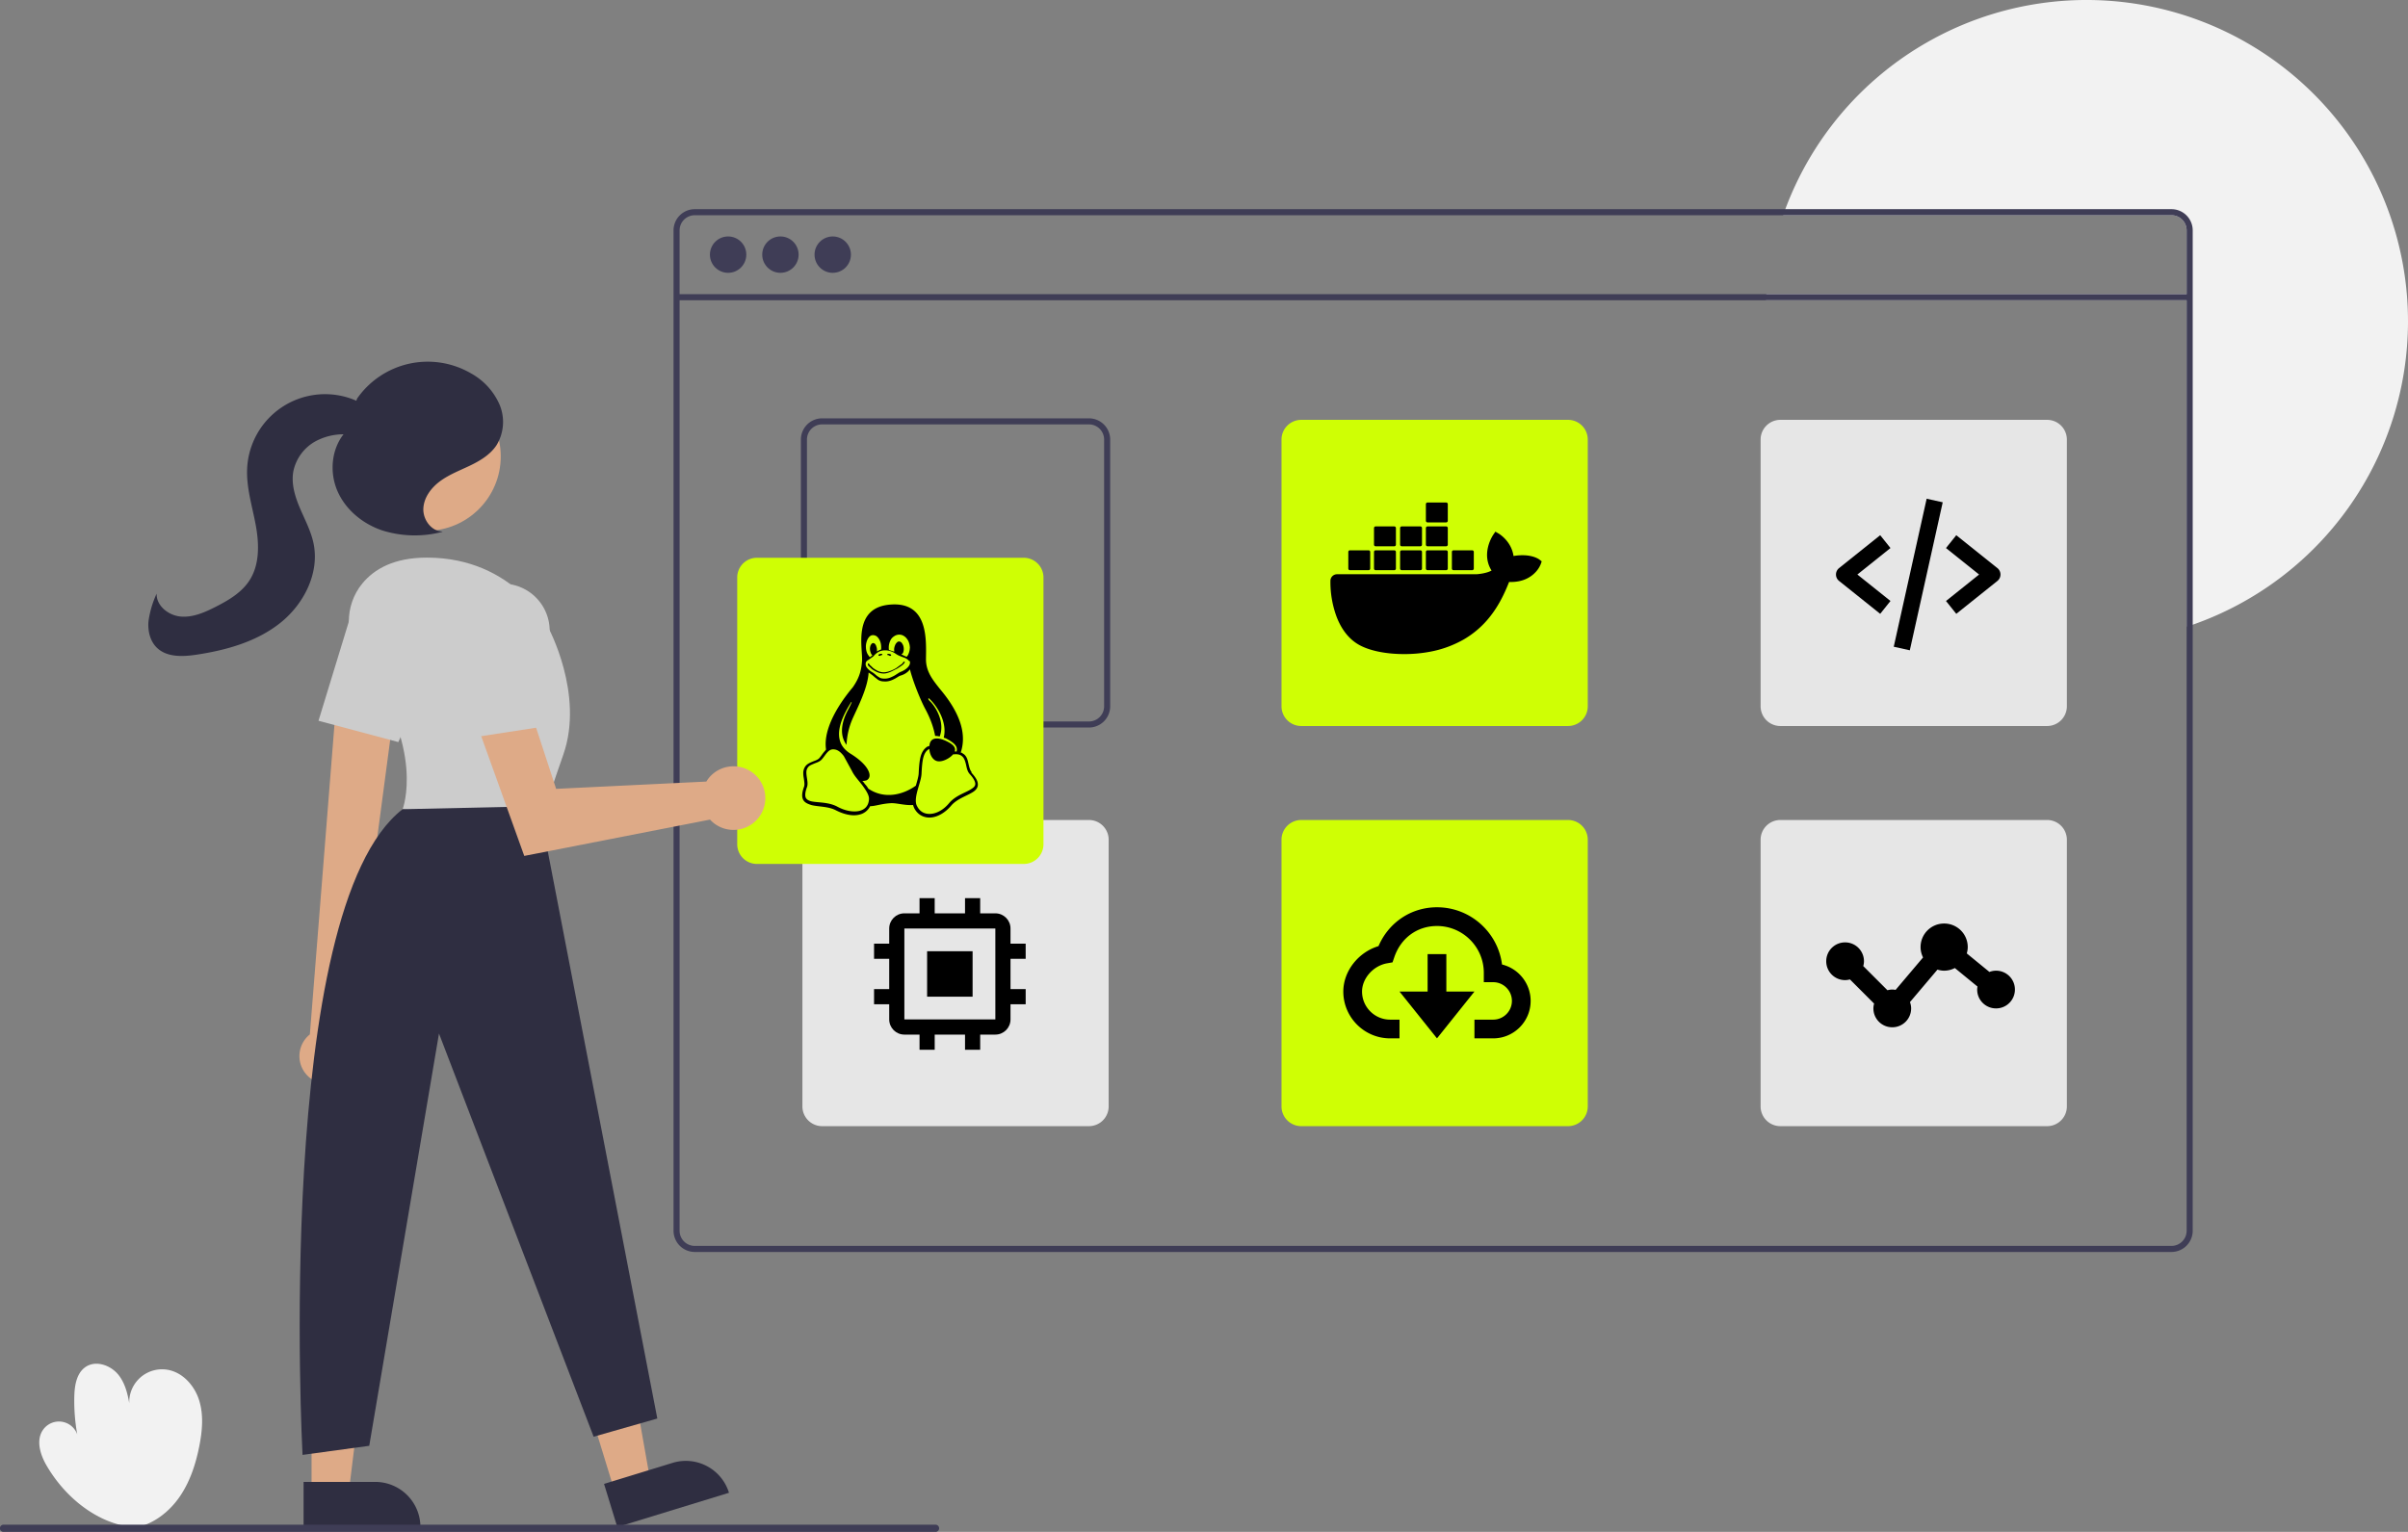 <?xml version="1.0" encoding="UTF-8" standalone="no"?>
<svg
   data-name="Layer 1"
   width="794.122"
   height="505.345"
   viewBox="0 0 794.122 505.345"
   version="1.1"
   id="svg22"
   sodipodi:docname="undraw_portfolio_update_re_jqnp.svg"
   xml:space="preserve"
   inkscape:version="1.3.2 (091e20e, 2023-11-25)"
   xmlns:inkscape="http://www.inkscape.org/namespaces/inkscape"
   xmlns:sodipodi="http://sodipodi.sourceforge.net/DTD/sodipodi-0.dtd"
   xmlns="http://www.w3.org/2000/svg"
   xmlns:svg="http://www.w3.org/2000/svg"><rect x="0" y="0" width="794.122" height="505.345" fill="#808080" stroke="none"/><defs
     id="defs22" /><sodipodi:namedview
     id="namedview22"
     pagecolor="#ffffff"
     bordercolor="#000000"
     borderopacity="0.25"
     inkscape:showpageshadow="2"
     inkscape:pageopacity="0.0"
     inkscape:pagecheckerboard="0"
     inkscape:deskcolor="#d1d1d1"
     inkscape:zoom="0.96102398"
     inkscape:cx="392.81018"
     inkscape:cy="321.53204"
     inkscape:window-width="1728"
     inkscape:window-height="1387"
     inkscape:window-x="0"
     inkscape:window-y="25"
     inkscape:window-maximized="0"
     inkscape:current-layer="svg22" /><path
     d="M247.458,701.198c-12.251-1.008-23.067-9.871-29.218-20.514-2.063-3.569-3.476-8.251-1.14-11.647a6.409,6.409,0,0,1,11.315,1.471,62.045,62.045,0,0,1-.965-12.641c.094-3.586.772-7.641,3.754-9.635,3.459-2.313,8.445-.477,10.962,2.838s3.199,7.627,3.803,11.744a10.83,10.83,0,0,1,12.039-13.657c5.067.765,9.036,5.152,10.585,10.036s1.065,10.181.068,15.207c-1.169,5.894-3.066,11.741-6.481,16.684s-8.488,8.929-14.374,10.138Z"
     fill="#f2f2f2"
     id="path1"
     transform="translate(-202.939 -197.327)" /><path
     d="M997.061,303.327a106.034,106.034,0,0,1-71,100.08c-.66.23-1.33.46-2,.67v-107.71h-138.77c.04-.67.09-1.34.15-2H924.061v-21.04a5.002,5.002,0,0,0-5-5H790.981c.23-.67.47-1.34.73-2a106.01,106.01,0,0,1,205.35,37Z"
     fill="#f2f2f2"
     id="path2"
     transform="translate(-202.939 -197.327)" /><path
     d="M919.061,266.327h-487a7.008,7.008,0,0,0-7,7v330a7.008,7.008,0,0,0,7,7h487a7.008,7.008,0,0,0,7-7v-330A7.008,7.008,0,0,0,919.061,266.327Zm5,337a5.002,5.002,0,0,1-5,5h-487a5.002,5.002,0,0,1-5-5v-330a5.002,5.002,0,0,1,5-5h487a5.002,5.002,0,0,1,5,5Z"
     fill="#3f3d56"
     id="path3"
     transform="translate(-202.939 -197.327)" /><rect
     x="223.122"
     y="97.04"
     width="499"
     height="2"
     fill="#3f3d56"
     id="rect3" /><circle
     cx="240.122"
     cy="84"
     r="6"
     fill="#3f3d56"
     id="circle3" /><circle
     cx="257.372"
     cy="84"
     r="6"
     fill="#3f3d56"
     id="circle4" /><circle
     cx="274.622"
     cy="84"
     r="6"
     fill="#3f3d56"
     id="circle5" /><path
     d="M562.061,335.327h-88a7.008,7.008,0,0,0-7,7v88a7.008,7.008,0,0,0,7,7h88a7.008,7.008,0,0,0,7-7v-88A7.008,7.008,0,0,0,562.061,335.327Zm5,95a5.002,5.002,0,0,1-5,5h-88a5.002,5.002,0,0,1-5-5v-88a5.002,5.002,0,0,1,5-5h88a5.002,5.002,0,0,1,5,5Z"
     fill="#3f3d56"
     id="path5"
     transform="translate(-202.939 -197.327)" /><path
     d="M720.061,335.827h-88a6.513,6.513,0,0,0-6.5,6.5v88a6.513,6.513,0,0,0,6.5,6.5h88a6.513,6.513,0,0,0,6.5-6.5v-88A6.513,6.513,0,0,0,720.061,335.827Z"
     fill="#cfff04"
     id="path6"
     transform="translate(-202.939 -197.327)" /><path
     d="M878.061,335.827h-88a6.513,6.513,0,0,0-6.5,6.5v88a6.513,6.513,0,0,0,6.5,6.5h88a6.513,6.513,0,0,0,6.5-6.5v-88A6.513,6.513,0,0,0,878.061,335.827Z"
     fill="#e6e6e6"
     id="path7"
     transform="translate(-202.939 -197.327)" /><path
     d="M562.061,467.827h-88a6.513,6.513,0,0,0-6.5,6.5v88a6.513,6.513,0,0,0,6.5,6.5h88a6.513,6.513,0,0,0,6.5-6.5v-88A6.513,6.513,0,0,0,562.061,467.827Z"
     fill="#e6e6e6"
     id="path8"
     transform="translate(-202.939 -197.327)" /><path
     d="M720.061,467.827h-88a6.513,6.513,0,0,0-6.5,6.5v88a6.513,6.513,0,0,0,6.5,6.5h88a6.513,6.513,0,0,0,6.5-6.5v-88A6.513,6.513,0,0,0,720.061,467.827Z"
     fill="#cfff04"
     id="path9"
     transform="translate(-202.939 -197.327)" /><path
     d="M878.061,467.827h-88a6.513,6.513,0,0,0-6.5,6.5v88a6.513,6.513,0,0,0,6.5,6.5h88a6.513,6.513,0,0,0,6.5-6.5v-88A6.513,6.513,0,0,0,878.061,467.827Z"
     fill="#e6e6e6"
     id="path10"
     transform="translate(-202.939 -197.327)" /><path
     d="M540.561,482.327h-88a6.507,6.507,0,0,1-6.5-6.5v-88a6.507,6.507,0,0,1,6.5-6.5h88a6.507,6.507,0,0,1,6.5,6.5v88A6.507,6.507,0,0,1,540.561,482.327Z"
     fill="#cfff04"
     id="path11"
     transform="translate(-202.939 -197.327)" /><polygon
     points="202.746 492.088 214.466 488.491 206.17 441.573 188.872 446.881 202.746 492.088"
     fill="#a0616a"
     id="polygon11"
     style="fill:#deaa87" /><path
     d="M403.482,680.858h38.531a0,0,0,0,1,0,0v14.887a0,0,0,0,1,0,0H418.369A14.887,14.887,0,0,1,403.482,680.858v0A0,0,0,0,1,403.482,680.858Z"
     fill="#2f2e41"
     id="path12"
     transform="translate(825.891 1024.957) rotate(162.939)" /><polygon
     points="102.748 492.358 115.008 492.357 120.84 445.069 102.746 445.07 102.748 492.358"
     fill="#a0616a"
     id="polygon12"
     style="fill:#deaa87" /><path
     d="M303.06,686.182h38.531a0,0,0,0,1,0,0v14.887a0,0,0,0,1,0,0H317.947A14.887,14.887,0,0,1,303.06,686.182v0a0,0,0,0,1,0,0Z"
     fill="#2f2e41"
     id="path13"
     transform="translate(441.743 1189.908) rotate(179.997)" /><path
     d="M304.807,552.608a9.162,9.162,0,0,1,.318-14.046l9.505-119.695,19.331,4.83L318.484,540.456a9.212,9.212,0,0,1-13.677,12.152Z"
     fill="#a0616a"
     id="path14"
     transform="translate(-202.939 -197.327)"
     style="fill:#deaa87" /><circle
     cx="140.579"
     cy="150.555"
     r="24.561"
     fill="#a0616a"
     id="circle14"
     style="fill:#deaa87" /><path
     d="M322.162,415.186c-5.542-7.608-5.713-18.087.257-25.364,3.896-4.749,10.412-8.55,21.292-8.55,29,0,40,23,40,23s12,22,5,42-7,22-7,22l-46-4S343.471,444.441,322.162,415.186Z"
     fill="#ccc"
     id="path15"
     transform="translate(-202.939 -197.327)" /><path
     d="M307.977,435.095l9.91-32.421a15.502,15.502,0,0,1,21.93-9.245h0a15.53,15.53,0,0,1,7.088,20.01L334.306,442.13Z"
     fill="#ccc"
     id="path16"
     transform="translate(-202.939 -197.327)" /><path
     d="M380.711,463.272l39,202-21,6-51-133-23,136-22,3s-9.65-179.945,33-213Z"
     fill="#2f2e41"
     id="path17"
     transform="translate(-202.939 -197.327)" /><path
     d="M436.842,453.805a10.527,10.527,0,0,0-.963,1.349l-49.535,2.402-9.538-29.12-16.562,7.871,15.588,43.371,61.262-11.981a10.496,10.496,0,1,0-.252-13.893Z"
     fill="#a0616a"
     id="path18"
     transform="translate(-202.939 -197.327)"
     style="fill:#deaa87" /><path
     d="M353.314,407.177a15.501,15.501,0,0,1,16.362-17.282h0a15.53,15.53,0,0,1,14.535,15.472v31.335l-26.936,4.145Z"
     fill="#ccc"
     id="path19"
     transform="translate(-202.939 -197.327)" /><path
     d="M348.92,372.666c-3.686-.016-6.53-3.897-6.365-7.58s2.639-6.923,5.619-9.093,6.475-3.492,9.798-5.087,6.617-3.586,8.669-6.648a14.716,14.716,0,0,0,1.023-13.504,21.669,21.669,0,0,0-9.333-10.224,28.378,28.378,0,0,0-37.607,8.25l-4.208,11.458c-4.288,5.156-4.968,12.813-2.332,18.98s8.248,10.806,14.581,13.011a35.794,35.794,0,0,0,19.841.595"
     fill="#2f2e41"
     id="path20"
     transform="translate(-202.939 -197.327)" /><path
     d="M326.473,334.506c-1.809-2.899-4.944-4.743-8.186-5.825a25.724,25.724,0,0,0-33.832,23.003c-.344,6.314,1.634,12.489,2.795,18.705s1.393,13.082-2.034,18.396c-2.611,4.048-6.964,6.596-11.261,8.773-3.581,1.814-7.455,3.516-11.453,3.154s-8.016-3.528-7.91-7.541a32.054,32.054,0,0,0-2.682,9.08c-.281,3.156.497,6.561,2.776,8.762,3.313,3.199,8.563,2.965,13.116,2.274,9.857-1.494,19.838-4.295,27.626-10.52s12.955-16.475,10.904-26.231c-.857-4.075-2.87-7.796-4.497-11.63s-2.897-8.027-2.15-12.124a14.735,14.735,0,0,1,7.493-9.982,19.601,19.601,0,0,1,12.523-1.899c2.799.459,6.294,1.173,7.954-1.127a4.508,4.508,0,0,0-.094-4.809,13.248,13.248,0,0,0-3.593-3.56"
     fill="#2f2e41"
     id="path21"
     transform="translate(-202.939 -197.327)" /><path
     d="M511.424,702.673h-307.294a1.191,1.191,0,1,1,0-2.381h307.294a1.191,1.191,0,1,1,0,2.381Z"
     fill="#3f3d56"
     id="path22"
     transform="translate(-202.939 -197.327)" /><path
     d="m 294.992,199.381 c -0.454,0 -0.923,0.024 -1.406,0.061 -12.382,0.976 -9.098,14.084 -9.288,18.453 -0.223,3.2 -0.879,5.722 -3.076,8.849 -2.593,3.079 -6.232,8.057 -7.958,13.246 -0.815,2.438 -1.201,4.934 -0.841,7.293 a 1.242,1.242 0 0 0 -0.322,0.396 c -0.762,0.785 -1.318,1.758 -1.943,2.458 -0.583,0.583 -1.421,0.782 -2.335,1.172 -0.917,0.398 -1.928,0.788 -2.531,1.992 -0.264,0.554 -0.398,1.154 -0.387,1.764 0,0.583 0.079,1.172 0.161,1.57 0.17,1.169 0.34,2.133 0.117,2.842 -0.73,1.992 -0.82,3.355 -0.311,4.348 0.51,0.979 1.568,1.377 2.754,1.761 2.373,0.586 5.596,0.396 8.128,1.758 2.713,1.365 5.467,1.963 7.665,1.377 1.541,-0.34 2.842,-1.36 3.539,-2.772 1.72,-0.009 3.604,-0.788 6.622,-0.979 2.048,-0.17 4.612,0.782 7.551,0.586 0.073,0.393 0.185,0.58 0.334,0.976 l 0.009,0.009 c 1.146,2.28 3.261,3.317 5.52,3.138 2.259,-0.176 4.665,-1.57 6.613,-3.827 1.849,-2.241 4.931,-3.176 6.967,-4.404 1.02,-0.583 1.843,-1.374 1.902,-2.499 0.067,-1.172 -0.586,-2.376 -2.092,-4.032 v -0.284 l -0.009,-0.009 c -0.498,-0.586 -0.733,-1.568 -0.99,-2.713 -0.249,-1.175 -0.533,-2.303 -1.442,-3.065 h -0.009 c -0.173,-0.158 -0.36,-0.196 -0.551,-0.396 a 1.046,1.046 0 0 0 -0.557,-0.188 c 1.263,-3.744 0.774,-7.471 -0.507,-10.823 -1.562,-4.131 -4.292,-7.729 -6.373,-10.205 -2.332,-2.945 -4.618,-5.734 -4.571,-9.868 0.076,-6.305 0.691,-17.97 -10.384,-17.987 z m 1.55,9.977 h 0.038 c 0.624,0 1.16,0.182 1.711,0.58 0.557,0.396 0.967,0.973 1.283,1.562 0.308,0.759 0.463,1.345 0.486,2.121 0,-0.059 0.018,-0.117 0.018,-0.176 v 0.308 a 0.252,0.252 0 0 1 -0.012,-0.061 l -0.012,-0.07 a 5.294,5.294 0 0 1 -0.439,2.069 2.792,2.792 0 0 1 -0.624,0.982 2.08,2.08 0 0 0 -0.258,-0.123 c -0.305,-0.132 -0.58,-0.188 -0.832,-0.39 a 3.844,3.844 0 0 0 -0.645,-0.193 c 0.146,-0.176 0.428,-0.39 0.536,-0.58 0.155,-0.375 0.24,-0.774 0.258,-1.178 v -0.059 a 3.545,3.545 0 0 0 -0.179,-1.172 c -0.132,-0.393 -0.296,-0.586 -0.536,-0.976 -0.246,-0.193 -0.489,-0.387 -0.782,-0.387 h -0.047 c -0.272,0 -0.516,0.088 -0.768,0.387 a 2.344,2.344 0 0 0 -0.601,0.979 3.457,3.457 0 0 0 -0.264,1.172 v 0.056 c 0.007,0.261 0.024,0.524 0.059,0.782 -0.565,-0.196 -1.283,-0.396 -1.778,-0.592 a 4.79,4.79 0 0 1 -0.053,-0.586 v -0.059 a 5.192,5.192 0 0 1 0.44,-2.25 c 0.24,-0.645 0.68,-1.19 1.26,-1.562 a 2.886,2.886 0 0 1 1.74,-0.586 z m -8.679,0.173 h 0.105 c 0.416,0 0.791,0.141 1.169,0.396 0.428,0.378 0.773,0.844 1.008,1.362 0.264,0.583 0.41,1.172 0.448,1.954 v 0.012 c 0.021,0.393 0.018,0.586 -0.007,0.779 v 0.234 c -0.088,0.021 -0.164,0.053 -0.243,0.07 -0.445,0.161 -0.803,0.396 -1.151,0.586 0.035,-0.264 0.038,-0.527 0.009,-0.782 v -0.044 c -0.035,-0.39 -0.117,-0.586 -0.24,-0.976 a 1.796,1.796 0 0 0 -0.486,-0.782 0.727,0.727 0 0 0 -0.536,-0.188 h -0.061 c -0.208,0.018 -0.381,0.117 -0.545,0.387 a 1.617,1.617 0 0 0 -0.352,0.791 2.766,2.766 0 0 0 -0.067,0.967 v 0.044 c 0.035,0.396 0.108,0.586 0.234,0.979 0.135,0.393 0.287,0.586 0.486,0.785 0.029,0.026 0.059,0.053 0.1,0.07 -0.205,0.167 -0.343,0.205 -0.516,0.398 a 0.891,0.891 0 0 1 -0.384,0.199 7.677,7.677 0 0 1 -0.806,-1.178 5.192,5.192 0 0 1 -0.454,-1.954 5.154,5.154 0 0 1 0.234,-1.957 4.19,4.19 0 0 1 0.829,-1.568 c 0.375,-0.39 0.762,-0.586 1.225,-0.586 z m 4.014,4.999 c 0.973,0 2.148,0.19 3.563,1.169 0.858,0.586 1.532,0.788 3.082,1.371 h 0.009 c 0.747,0.398 1.187,0.779 1.401,1.169 v -0.384 a 1.673,1.673 0 0 1 0.047,1.377 c -0.36,0.908 -1.512,1.884 -3.115,2.467 v 0.005 c -0.785,0.396 -1.468,0.976 -2.271,1.362 -0.809,0.396 -1.723,0.856 -2.965,0.782 a 3.337,3.337 0 0 1 -1.313,-0.196 10.448,10.448 0 0 1 -0.943,-0.58 c -0.571,-0.396 -1.064,-0.973 -1.793,-1.362 v -0.015 h -0.015 c -1.172,-0.721 -1.805,-1.5 -2.01,-2.08 -0.205,-0.785 -0.015,-1.377 0.565,-1.758 0.656,-0.396 1.113,-0.794 1.415,-0.984 0.305,-0.217 0.419,-0.299 0.516,-0.384 h 0.007 v -0.009 c 0.495,-0.592 1.277,-1.377 2.458,-1.761 0.407,-0.105 0.861,-0.19 1.365,-0.19 z m 8.204,6.276 c 1.049,4.152 3.504,10.182 5.083,13.106 0.838,1.565 2.505,4.861 3.229,8.86 0.457,-0.015 0.967,0.053 1.503,0.188 1.893,-4.896 -1.6,-10.158 -3.191,-11.62 -0.645,-0.586 -0.68,-0.982 -0.36,-0.982 1.729,1.565 3.999,4.606 4.823,8.078 0.381,1.568 0.469,3.235 0.062,4.893 0.196,0.082 0.396,0.176 0.601,0.196 3.024,1.565 4.14,2.748 3.604,4.503 v -0.126 c -0.176,-0.009 -0.352,0 -0.527,0 h -0.047 c 0.442,-1.368 -0.533,-2.417 -3.12,-3.586 -2.681,-1.172 -4.823,-0.984 -5.186,1.362 -0.024,0.126 -0.038,0.193 -0.053,0.396 -0.199,0.067 -0.407,0.155 -0.612,0.188 -1.26,0.785 -1.94,1.96 -2.323,3.478 -0.381,1.562 -0.498,3.387 -0.601,5.476 v 0.009 c -0.059,0.979 -0.498,2.455 -0.935,3.955 -4.395,3.141 -10.489,4.506 -15.669,0.979 a 7.75,7.75 0 0 0 -1.178,-1.562 4.248,4.248 0 0 0 -0.806,-0.976 c 0.533,0 0.99,-0.088 1.362,-0.196 a 1.802,1.802 0 0 0 0.92,-0.979 c 0.316,-0.782 0,-2.042 -1.011,-3.408 -1.011,-1.368 -2.728,-2.915 -5.239,-4.456 -1.846,-1.172 -2.889,-2.549 -3.369,-4.09 -0.483,-1.565 -0.419,-3.179 -0.044,-4.82 0.718,-3.135 2.558,-6.182 3.733,-8.096 0.314,-0.19 0.108,0.396 -1.195,2.854 -1.16,2.2 -3.34,7.316 -0.357,11.292 a 23.8,23.8 0 0 1 1.896,-8.427 c 1.652,-3.744 5.107,-10.267 5.379,-15.435 0.141,0.105 0.636,0.396 0.847,0.592 0.639,0.39 1.113,0.976 1.729,1.362 0.615,0.589 1.398,0.982 2.567,0.982 0.114,0.009 0.22,0.018 0.322,0.018 1.207,0 2.139,-0.393 2.921,-0.785 0.85,-0.393 1.524,-0.979 2.168,-1.172 h 0.015 c 1.368,-0.396 2.447,-1.178 3.059,-2.051 z m 6.402,26.247 c 0.108,1.758 1.005,3.648 2.584,4.035 1.723,0.393 4.202,-0.976 5.248,-2.241 l 0.618,-0.029 c 0.923,-0.021 1.691,0.029 2.482,0.785 l 0.009,0.009 c 0.609,0.583 0.894,1.553 1.146,2.567 0.249,1.172 0.451,2.285 1.198,3.123 1.424,1.544 1.89,2.655 1.863,3.34 l 0.009,-0.021 v 0.053 l -0.009,-0.035 c -0.044,0.768 -0.542,1.16 -1.459,1.743 -1.846,1.175 -5.116,2.086 -7.199,4.6 -1.811,2.159 -4.014,3.34 -5.965,3.49 -1.945,0.155 -3.624,-0.586 -4.612,-2.631 l -0.015,-0.009 c -0.615,-1.172 -0.352,-3.003 0.164,-4.952 0.516,-1.957 1.254,-3.938 1.357,-5.558 0.108,-2.092 0.223,-3.912 0.571,-5.315 0.352,-1.362 0.902,-2.335 1.878,-2.883 l 0.132,-0.065 z m -31.685,0.144 h 0.029 c 0.155,0 0.308,0.015 0.46,0.041 1.102,0.161 2.069,0.976 2.997,2.203 l 2.666,4.875 0.009,0.009 c 0.712,1.562 2.209,3.117 3.484,4.796 1.272,1.752 2.256,3.314 2.136,4.6 v 0.018 c -0.167,2.18 -1.406,3.364 -3.296,3.791 -1.89,0.396 -4.454,0.005 -7.017,-1.359 -2.836,-1.57 -6.206,-1.374 -8.371,-1.764 -1.081,-0.193 -1.787,-0.586 -2.118,-1.172 -0.322,-0.586 -0.331,-1.764 0.36,-3.604 v -0.012 l 0.007,-0.009 c 0.343,-0.979 0.088,-2.203 -0.079,-3.276 -0.161,-1.175 -0.243,-2.08 0.126,-2.754 0.469,-0.979 1.16,-1.172 2.022,-1.562 0.861,-0.396 1.875,-0.592 2.681,-1.377 h 0.005 v -0.007 c 0.75,-0.785 1.304,-1.761 1.957,-2.455 0.557,-0.589 1.113,-0.984 1.943,-0.984 z m 20.976,-26.587 c -1.275,0.589 -2.769,1.568 -4.36,1.568 -1.588,0 -2.842,-0.782 -3.75,-1.365 -0.451,-0.393 -0.82,-0.785 -1.093,-0.982 -0.481,-0.393 -0.422,-0.976 -0.217,-0.976 0.319,0.047 0.378,0.393 0.583,0.586 0.281,0.193 0.63,0.586 1.055,0.976 0.856,0.586 1.992,1.368 3.419,1.368 1.421,0 3.085,-0.782 4.096,-1.365 0.571,-0.396 1.304,-0.979 1.899,-1.368 0.457,-0.398 0.437,-0.782 0.817,-0.782 0.375,0.047 0.1,0.393 -0.431,0.973 a 23.724,23.724 0 0 1 -2.022,1.371 z m -3.17,-4.638 v -0.065 c -0.018,-0.059 0.038,-0.123 0.085,-0.146 0.217,-0.126 0.527,-0.079 0.762,0.012 0.185,0 0.469,0.196 0.439,0.396 -0.018,0.144 -0.249,0.193 -0.396,0.193 -0.161,0 -0.27,-0.126 -0.413,-0.199 -0.152,-0.053 -0.428,-0.024 -0.478,-0.19 z m -1.614,0 c -0.059,0.17 -0.331,0.144 -0.486,0.193 -0.138,0.073 -0.252,0.199 -0.41,0.199 -0.146,0 -0.381,-0.059 -0.398,-0.199 -0.029,-0.193 0.258,-0.39 0.44,-0.39 0.234,-0.091 0.539,-0.138 0.759,-0.015 0.056,0.026 0.105,0.088 0.088,0.146 v 0.059 h 0.009 z"
     id="path1-7"
     style="opacity:1;stroke-width:2.93" /><path
     d="m 479.348,188.093 h 6.152 a 0.54,0.54 0 0 0 0.54,-0.537 v -5.478 a 0.54,0.54 0 0 0 -0.54,-0.54 h -6.152 a 0.537,0.537 0 0 0 -0.537,0.537 v 5.481 c 0,0.296 0.241,0.537 0.537,0.537 m -8.576,-15.765 h 6.149 a 0.54,0.54 0 0 0 0.54,-0.54 v -5.481 a 0.54,0.54 0 0 0 -0.54,-0.537 h -6.149 a 0.537,0.537 0 0 0 -0.537,0.537 v 5.481 c 0,0.296 0.238,0.537 0.537,0.537 m 0,7.885 h 6.149 a 0.543,0.543 0 0 0 0.54,-0.54 v -5.478 a 0.54,0.54 0 0 0 -0.54,-0.537 h -6.149 a 0.537,0.537 0 0 0 -0.537,0.537 v 5.478 c 0,0.296 0.238,0.537 0.537,0.54 m -8.507,0 h 6.155 a 0.54,0.54 0 0 0 0.534,-0.54 v -5.478 a 0.537,0.537 0 0 0 -0.537,-0.537 h -6.149 a 0.537,0.537 0 0 0 -0.537,0.537 v 5.478 c 0,0.296 0.241,0.537 0.537,0.54 m -8.605,0 h 6.152 a 0.54,0.54 0 0 0 0.537,-0.54 v -5.478 a 0.537,0.537 0 0 0 -0.537,-0.537 h -6.152 a 0.54,0.54 0 0 0 -0.54,0.537 v 5.478 c 0,0.296 0.244,0.537 0.54,0.54 m 17.109,7.882 h 6.149 a 0.54,0.54 0 0 0 0.54,-0.537 v -5.478 a 0.54,0.54 0 0 0 -0.54,-0.54 h -6.149 a 0.537,0.537 0 0 0 -0.537,0.537 v 5.481 c 0,0.296 0.238,0.537 0.537,0.537 m -8.507,0 h 6.155 a 0.537,0.537 0 0 0 0.534,-0.537 v -5.478 a 0.537,0.537 0 0 0 -0.534,-0.54 h -6.155 a 0.537,0.537 0 0 0 -0.534,0.537 v 5.481 c 0,0.296 0.241,0.537 0.537,0.537 m -8.605,0 h 6.152 a 0.537,0.537 0 0 0 0.537,-0.537 v -5.478 a 0.537,0.537 0 0 0 -0.534,-0.54 h -6.155 a 0.54,0.54 0 0 0 -0.54,0.54 v 5.478 c 0,0.296 0.244,0.537 0.54,0.537 m -8.477,0 h 6.155 a 0.537,0.537 0 0 0 0.534,-0.537 v -5.478 a 0.537,0.537 0 0 0 -0.534,-0.54 h -6.155 a 0.537,0.537 0 0 0 -0.534,0.537 v 5.481 c 0,0.296 0.238,0.537 0.537,0.537 m 62.553,-3.449 c -0.189,-0.148 -1.951,-1.481 -5.673,-1.481 -0.981,0.003 -1.963,0.087 -2.932,0.253 -0.72,-4.936 -4.799,-7.345 -4.982,-7.45 l -0.999,-0.578 -0.656,0.949 c -0.825,1.272 -1.423,2.677 -1.777,4.152 -0.668,2.816 -0.261,5.464 1.17,7.726 -1.727,0.964 -4.5,1.199 -5.063,1.219 h -45.897 a 2.18,2.18 0 0 0 -2.177,2.172 33.027,33.027 0 0 0 2.009,11.793 c 1.582,4.146 3.934,7.2 6.997,9.07 3.426,2.099 9,3.301 15.315,3.301 2.854,0.009 5.699,-0.25 8.507,-0.772 a 35.559,35.559 0 0 0 11.099,-4.033 c 2.845,-1.646 5.4,-3.739 7.577,-6.201 3.635,-4.117 5.801,-8.701 7.412,-12.774 h 0.642 c 3.983,0 6.431,-1.594 7.781,-2.929 0.897,-0.851 1.597,-1.887 2.053,-3.037 l 0.285,-0.836 z"
     id="path1-72"
     style="stroke-width:2.903" /><path
     d="m 620.06,202.491 3.39,-4.237 -10.915,-8.731 10.915,-8.731 -3.39,-4.237 -13.562,10.85 a 2.712,2.712 0 0 0 0,4.237 z m 25.09,-25.936 -3.39,4.237 10.915,8.731 -10.915,8.731 3.39,4.237 13.562,-10.85 a 2.712,2.712 0 0 0 0,-4.237 z m -4.473,-10.858 -10.85,48.823 -5.297,-1.177 10.85,-48.823 z"
     id="path1-1"
     style="stroke-width:2.712" /><g
     id="g22"
     transform="matrix(2.5,0,0,2.5,283.249,291.292)"><path
       d="m 9,9 h 6 v 6 H 9 Z"
       id="path1-6" /><path
       d="M 20,6 C 20,4.897 19.103,4 18,4 H 16 V 2 H 14 V 4 H 10 V 2 H 8 V 4 H 6 C 4.897,4 4,4.897 4,6 V 8 H 2 v 2 h 2 v 4 H 2 v 2 h 2 v 2 c 0,1.103 0.897,2 2,2 h 2 v 2 h 2 v -2 h 4 v 2 h 2 v -2 h 2 c 1.103,0 2,-0.897 2,-2 v -2 h 2 v -2 h -2 v -4 h 2 V 8 H 20 Z M 6,18 V 6 h 12 l 0.002,12 z"
       id="path2-0" /></g><g
     id="g23"
     transform="matrix(3.089,0,0,3.089,436.814,283.848)"><path
       d="M 18.948,11.112 C 18.511,7.67 15.563,5 12.004,5 9.248,5 6.854,6.611 5.761,9.15 3.613,9.792 2.004,11.82 2.004,14 c 0,2.757 2.243,5 5,5 h 1 v -2 h -1 c -1.654,0 -3,-1.346 -3,-3 0,-1.404 1.199,-2.757 2.673,-3.016 L 7.258,10.882 7.45,10.324 C 8.153,8.273 9.898,7 12.004,7 c 2.757,0 5,2.243 5,5 v 1 h 1 c 1.103,0 2,0.897 2,2 0,1.103 -0.897,2 -2,2 h -2 v 2 h 2 c 2.206,0 4,-1.794 4,-4 a 4.008,4.008 0 0 0 -3.056,-3.888 z"
       id="path1-4" /><path
       d="m 13.004,14 v -4 h -2 v 4 h -3 l 4,5 4,-5 z"
       id="path2-1" /></g><path
     d="m 658.266,320.21 a 6.223,6.223 0 0 0 -2.187,0.414 l -7.461,-6.107 c 0.184,-0.666 0.314,-1.357 0.314,-2.085 0,-4.312 -3.466,-7.778 -7.778,-7.778 -4.312,0 -7.778,3.466 -7.778,7.778 0,1.232 0.311,2.38 0.815,3.413 l -9.051,10.697 a 6.409,6.409 0 0 0 -1.098,-0.109 c -0.557,0 -1.083,0.093 -1.593,0.23 l -7.974,-7.974 c 0.14,-0.507 0.233,-1.033 0.233,-1.59 0,-3.447 -2.775,-6.223 -6.223,-6.223 -3.447,0 -6.223,2.775 -6.223,6.223 0,3.447 2.775,6.223 6.223,6.223 0.557,0 1.083,-0.093 1.593,-0.23 l 7.974,7.974 a 5.93,5.93 0 0 0 -0.233,1.59 c 0,3.447 2.775,6.223 6.223,6.223 3.447,0 6.223,-2.775 6.223,-6.223 0,-0.737 -0.149,-1.431 -0.383,-2.088 l 9.063,-10.709 c 0.706,0.205 1.437,0.352 2.209,0.352 a 7.716,7.716 0 0 0 3.525,-0.874 l 7.464,6.107 a 6.462,6.462 0 0 0 -0.1,0.989 c 0,3.447 2.775,6.223 6.223,6.223 3.447,0 6.223,-2.775 6.223,-6.223 0,-3.447 -2.775,-6.223 -6.223,-6.223 z"
     id="path1-8"
     style="stroke-width:3.111" /></svg>
